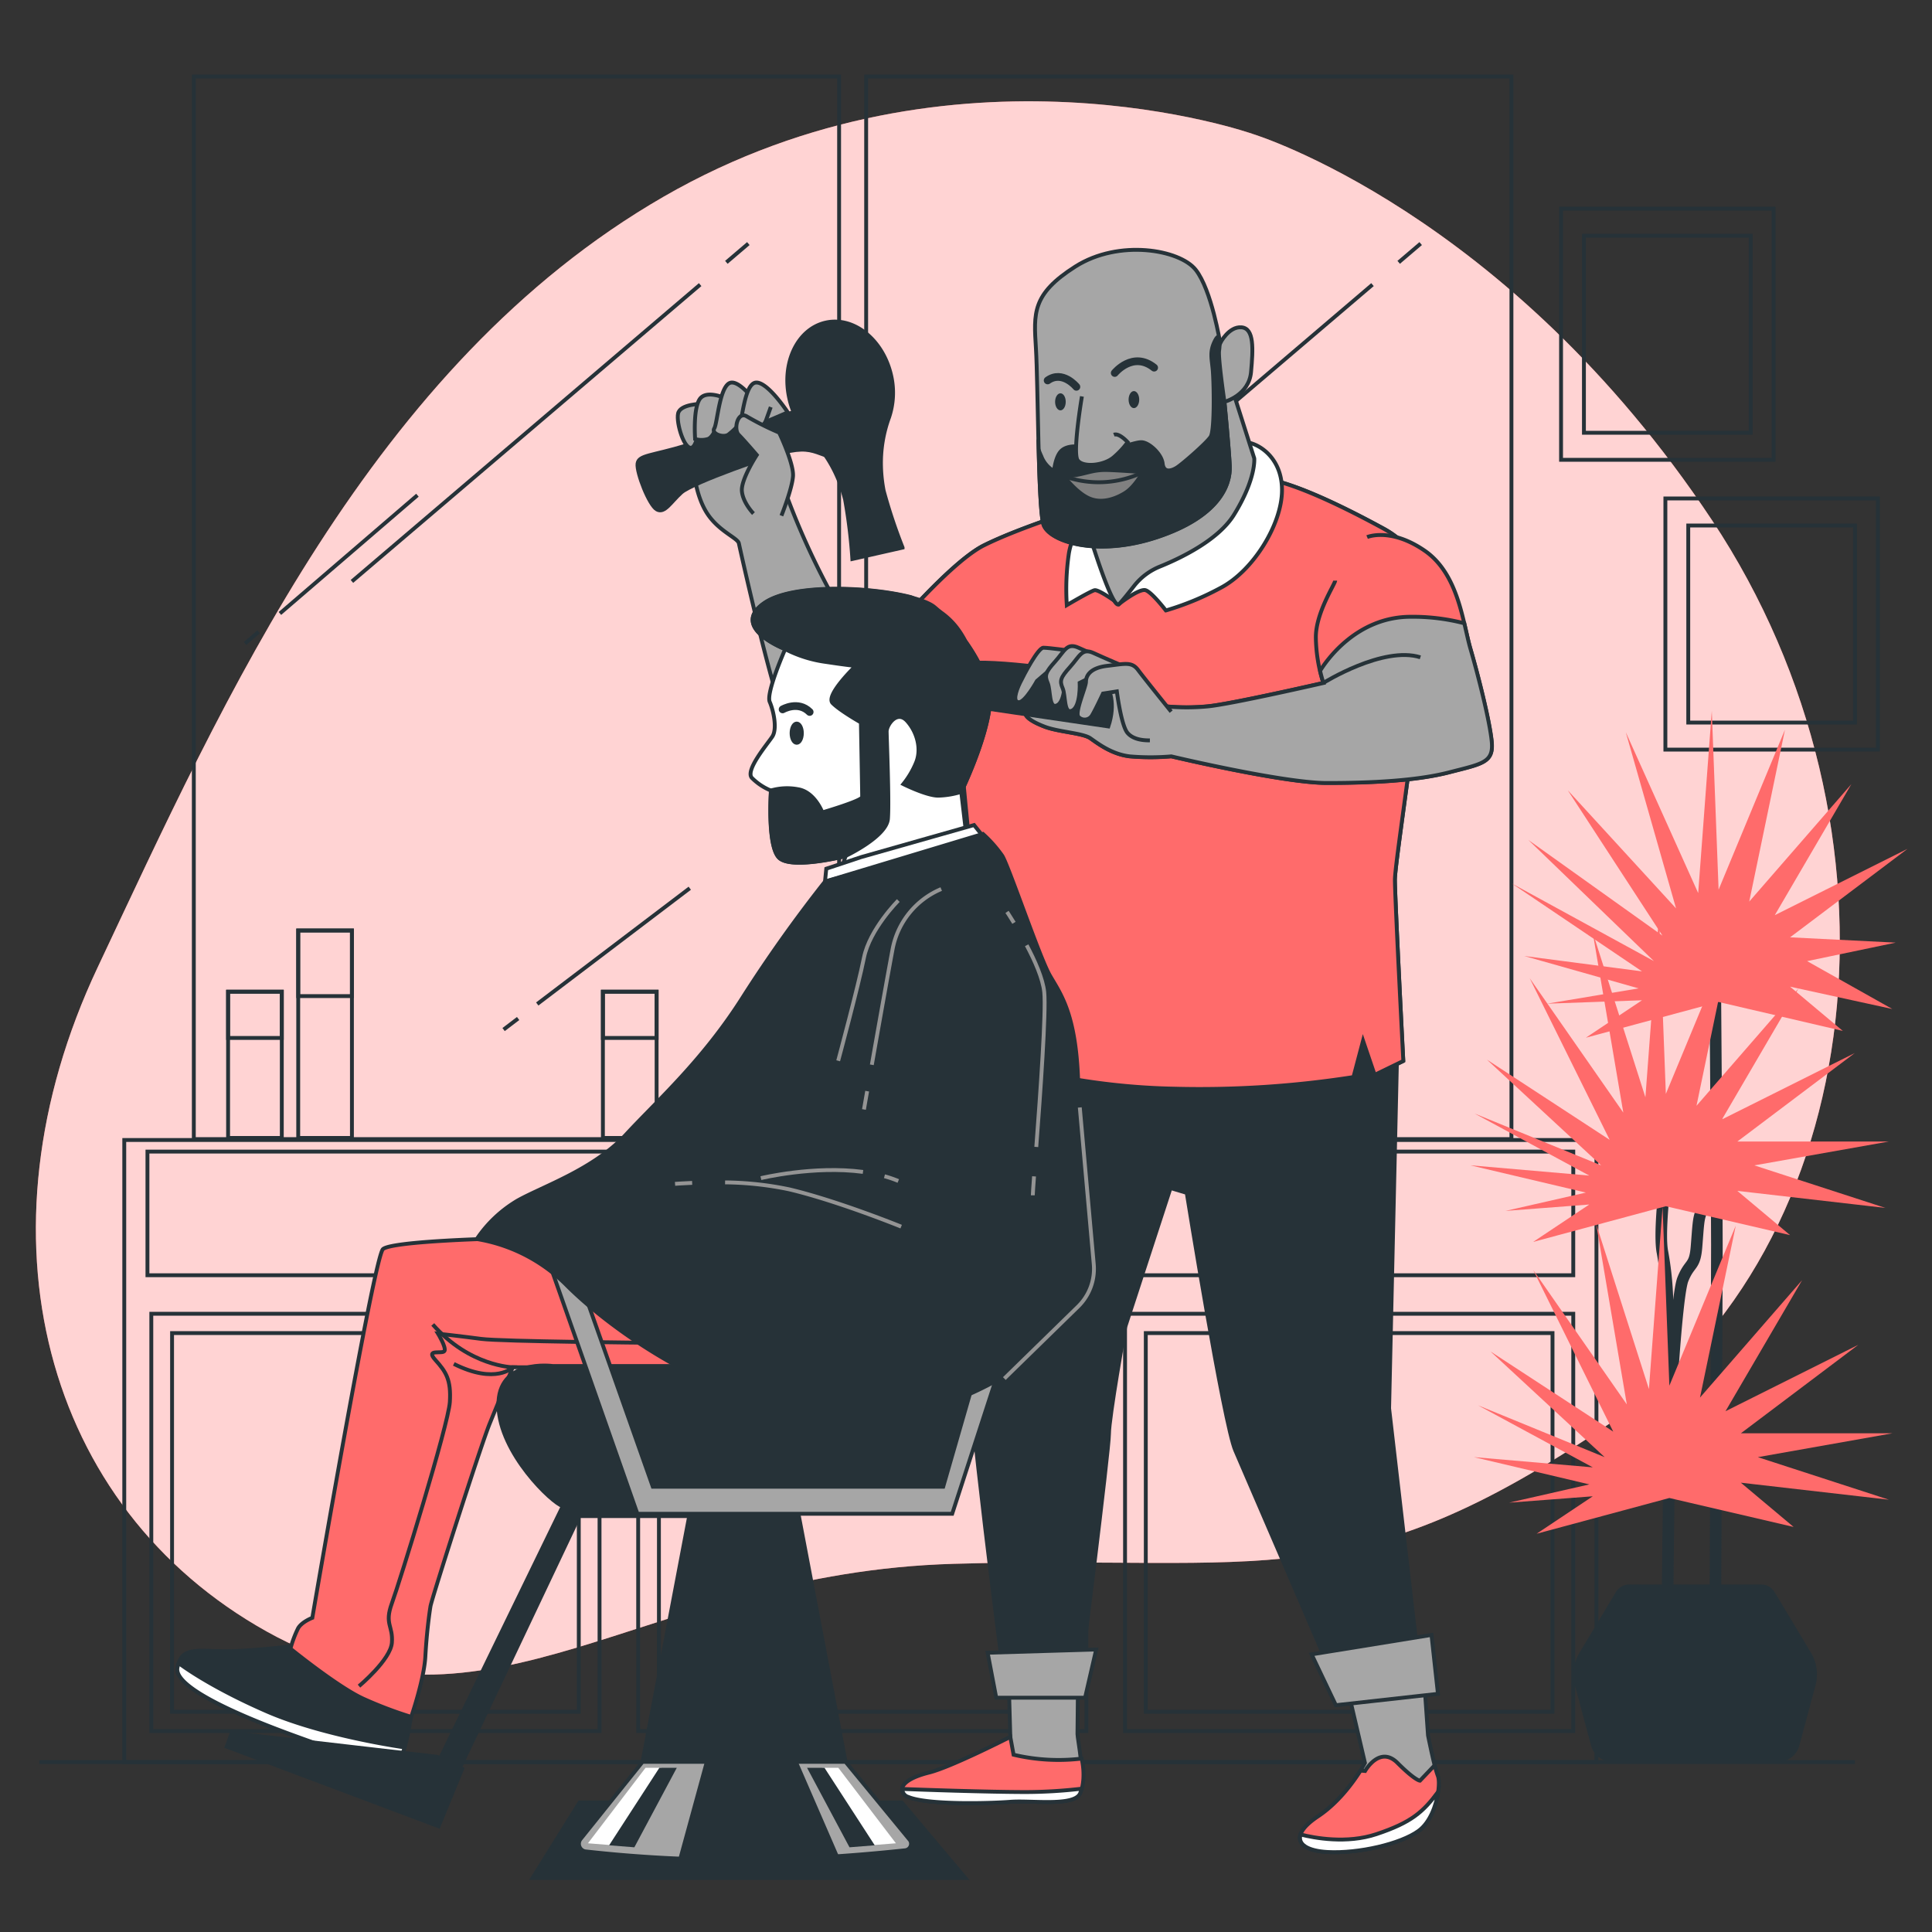 <svg xmlns="http://www.w3.org/2000/svg" viewBox="0 0 500 500"><rect x="0" y="0" width="500" height="500" fill="#333333" stroke="none"/><g id="freepik--background-simple--inject-21"><path d="M324.3,34.7s-77-27.37-152.56,16.21S58,181,25.29,250.32s-13.9,139.8,43.79,171.94S166,407,246.93,404.71,349.62,414,416.78,368.26s79.29-153.69,26.32-233.58S324.3,34.7,324.3,34.7Z" style="fill:#FF6B6B"></path><path d="M324.3,34.7s-77-27.37-152.56,16.21S58,181,25.29,250.32s-13.9,139.8,43.79,171.94S166,407,246.93,404.71,349.62,414,416.78,368.26s79.29-153.69,26.32-233.58S324.3,34.7,324.3,34.7Z" style="fill:#fff;opacity:0.7"></path></g><g id="freepik--Pictures--inject-21"><rect x="404" y="54" width="55" height="65" style="fill:none;stroke:#263238;stroke-miterlimit:10"></rect><rect x="409.92" y="61" width="43.15" height="51" style="fill:none;stroke:#263238;stroke-miterlimit:10"></rect><rect x="431" y="129" width="55" height="65" style="fill:none;stroke:#263238;stroke-miterlimit:10"></rect><rect x="436.92" y="136" width="43.15" height="51" style="fill:none;stroke:#263238;stroke-miterlimit:10"></rect></g><g id="freepik--Mirrors--inject-21"><rect x="50.16" y="19.8" width="167" height="275" style="fill:none;stroke:#263238;stroke-miterlimit:10"></rect><line x1="181.2" y1="73.66" x2="91.08" y2="150.47" style="fill:none;stroke:#263238;stroke-miterlimit:10"></line><line x1="193.67" y1="63.04" x2="187.98" y2="67.89" style="fill:none;stroke:#263238;stroke-miterlimit:10"></line><line x1="66.93" y1="163.51" x2="63.42" y2="166.53" style="fill:none;stroke:#263238;stroke-miterlimit:10"></line><line x1="108.03" y1="128.16" x2="72.44" y2="158.76" style="fill:none;stroke:#263238;stroke-miterlimit:10"></line><line x1="134.09" y1="263.59" x2="130.33" y2="266.45" style="fill:none;stroke:#263238;stroke-miterlimit:10"></line><line x1="178.51" y1="229.87" x2="139.04" y2="259.83" style="fill:none;stroke:#263238;stroke-miterlimit:10"></line><rect x="224.16" y="19.8" width="167" height="275" style="fill:none;stroke:#263238;stroke-miterlimit:10"></rect><line x1="355.2" y1="73.66" x2="265.08" y2="150.47" style="fill:none;stroke:#263238;stroke-miterlimit:10"></line><line x1="367.67" y1="63.04" x2="361.98" y2="67.89" style="fill:none;stroke:#263238;stroke-miterlimit:10"></line><line x1="240.93" y1="163.51" x2="237.42" y2="166.53" style="fill:none;stroke:#263238;stroke-miterlimit:10"></line><line x1="282.03" y1="128.16" x2="246.44" y2="158.76" style="fill:none;stroke:#263238;stroke-miterlimit:10"></line><line x1="308.09" y1="263.59" x2="304.33" y2="266.45" style="fill:none;stroke:#263238;stroke-miterlimit:10"></line><line x1="352.51" y1="229.87" x2="313.04" y2="259.83" style="fill:none;stroke:#263238;stroke-miterlimit:10"></line><rect x="32.16" y="295.03" width="381" height="161" style="fill:none;stroke:#263238;stroke-miterlimit:10"></rect><rect x="38.16" y="298.03" width="369" height="32" style="fill:none;stroke:#263238;stroke-miterlimit:10"></rect><path d="M291.16,340V448h116V340ZM401.79,443H296.53V345H401.79Z" style="fill:none;stroke:#263238;stroke-miterlimit:10"></path><path d="M165.16,340V448h116V340ZM275.79,443H170.53V345H275.79Z" style="fill:none;stroke:#263238;stroke-miterlimit:10"></path><path d="M39.16,340V448h116V340ZM149.79,443H44.53V345H149.79Z" style="fill:none;stroke:#263238;stroke-miterlimit:10"></path><line x1="10.16" y1="456.03" x2="480.05" y2="456.03" style="fill:none;stroke:#263238;stroke-miterlimit:10"></line><rect x="59.03" y="256.65" width="13.9" height="37.85" style="fill:none;stroke:#263238;stroke-miterlimit:10"></rect><rect x="59.03" y="256.65" width="13.9" height="11.97" style="fill:none;stroke:#263238;stroke-miterlimit:10"></rect><rect x="156.03" y="256.65" width="13.9" height="37.85" style="fill:none;stroke:#263238;stroke-miterlimit:10"></rect><rect x="156.03" y="256.65" width="13.9" height="11.97" style="fill:none;stroke:#263238;stroke-miterlimit:10"></rect><rect x="77.18" y="240.81" width="13.9" height="53.69" style="fill:none;stroke:#263238;stroke-miterlimit:10"></rect><rect x="77.18" y="240.81" width="13.9" height="16.98" style="fill:none;stroke:#263238;stroke-miterlimit:10"></rect></g><g id="freepik--Plants--inject-21"><path d="M443.89,252.71s.44,55,.44,69.59-.44,101.61-.44,101.61" style="fill:none;stroke:#263238;stroke-linecap:round;stroke-linejoin:round;stroke-width:3px"></path><polygon points="476.92 266.8 463.27 255.35 489.73 261.13 467.68 248.74 490.61 243.95 463.27 242.58 493.66 219.68 459.31 236.85 479.13 202.94 452.7 233.33 461.95 188.84 444.77 230.25 443.01 184 439.49 231.13 420.75 189.49 433.76 235.09 405.73 204.51 430.24 242.14 395.54 217.38 428.04 248.74 391.25 228.64 424.95 251.39 394.47 247.41 424.07 255.79 400.37 259.75 424.95 258.87 410.42 268.56 444.77 259.31 476.92 266.8" style="fill:#FF6B6B"></polygon><path d="M430.68,308.2s-1.32,11.45-.44,15.86a80.48,80.48,0,0,1,1.32,15.41c0,5.73.44,30.06.44,34s-.44,37.63-.44,40.72v10.57" style="fill:none;stroke:#263238;stroke-linecap:round;stroke-linejoin:round;stroke-width:3px"></path><path d="M432,369.09s1.76-33.58,3.52-38,3.09-3.08,3.53-8.36.44-7.49,1.32-9.25a36.53,36.53,0,0,0,1.76-4.85l.88-3.52" style="fill:none;stroke:#263238;stroke-linecap:round;stroke-linejoin:round;stroke-width:3px"></path><polygon points="463.27 319.65 449.62 308.2 487.94 312.61 454.02 301.6 488.81 295.43 449.62 295.43 480.01 272.53 445.65 289.7 465.47 255.79 439.05 286.18 448.3 241.7 431.12 283.1 429.36 236.85 425.83 283.98 412.18 241.26 420.11 287.94 395.88 253.15 416.58 294.99 384.81 274.23 414.38 301.6 381.6 288.17 411.3 304.24 380.52 301.58 410.42 308.64 389.64 313.38 411.3 311.73 396.77 321.41 431.12 312.17 463.27 319.65" style="fill:#FF6B6B"></polygon><polygon points="464.18 395.17 450.53 383.72 488.84 388.12 454.93 377.11 489.73 370.94 450.53 370.94 480.92 348.04 446.56 365.22 466.38 331.31 439.96 361.69 449.21 317.21 432.03 358.61 430.27 312.37 426.74 359.49 413.09 316.77 421.02 363.46 396.79 328.66 417.5 370.5 385.72 349.74 415.29 377.11 382.5 363.69 412.21 379.75 381.43 377.1 411.33 384.16 390.55 388.89 412.21 387.24 397.68 396.93 432.03 387.68 464.18 395.17" style="fill:#FF6B6B"></polygon><path d="M418.61,412.31,409.19,428a10.37,10.37,0,0,0-1.13,8l4.19,15.61a5.2,5.2,0,0,0,5,3.85h42.94a5.2,5.2,0,0,0,5-3.85l4.19-15.61a10.41,10.41,0,0,0-1.12-8l-9.43-15.71a3.57,3.57,0,0,0-3.05-1.73H421.67A3.59,3.59,0,0,0,418.61,412.31Z" style="fill:#263238;stroke:#263238;stroke-linejoin:round"></path></g><g id="freepik--character-2--inject-21"><path d="M261.05,434.86l.42,14.67s-15.3,7.81-21,9.22c-8.39,2.1-7.9,5.27-5.45,6.29,5,2.1,21,1.68,26.41,1.26s16.35,1.26,18-2.1-.58-14.15-.58-15.41.16-16.45.16-16.45Z" style="fill:#a6a6a6;stroke:#263238;stroke-miterlimit:10"></path><path d="M279.5,464.2c.86-1.73,1.31-5.25.43-9.08a50.6,50.6,0,0,1-17.62-1l-.84-4.61s-15.3,7.81-21,9.22c-8.39,2.1-7.9,5.27-5.45,6.29,5,2.1,21,1.68,26.41,1.26S277.82,467.56,279.5,464.2Z" style="fill:#FF6B6B;stroke:#263238;stroke-miterlimit:10"></path><path d="M279.5,464.2a3.91,3.91,0,0,0,.33-1.28,125.92,125.92,0,0,1-14.17.86c-10.25,0-27.84-.63-32.14-.8a2.11,2.11,0,0,0,1.54,2.06c5,2.1,21,1.68,26.41,1.26S277.82,467.56,279.5,464.2Z" style="fill:#fff;stroke:#263238;stroke-miterlimit:10"></path><path d="M348.25,434.86l5,21.38s-4.61,8.8-12.16,13.83-5.45,8.81,2.52,9.23,18.86-2.1,23.48-5.45,5.86-12.16,5-14.26-2.52-10.48-2.52-10.48l-1.26-18Z" style="fill:#a6a6a6;stroke:#263238;stroke-miterlimit:10"></path><path d="M361.67,456.24c-4.62-4.61-8.39,2.09-8.39,2.09l-1.17-.1c-1.82,2.89-5.67,8.3-11,11.84-7.54,5-5.45,8.81,2.52,9.23s18.86-2.1,23.48-5.45,5.87-12.16,5-14.26a24.73,24.73,0,0,1-.81-2.75l-3.81,4S366.28,460.85,361.67,456.24Z" style="fill:#FF6B6B;stroke:#263238;stroke-miterlimit:10"></path><path d="M372.2,463.73c-3.92,5.19-6.84,7.9-16,10.95-7.66,2.55-16,1-19.6.09-.86,2.54,1.82,4.25,7,4.53,8,.42,18.86-2.1,23.48-5.45C370.12,471.66,371.69,467.18,372.2,463.73Z" style="fill:#fff;stroke:#263238;stroke-miterlimit:10"></path><path d="M259.37,273.87s-9.22,55.76-9.22,71.27S259.79,434,259.79,434l19.71.84S287,375.33,287,371.13s4.19-27.67,4.19-27.67l11.74-36,4.2,1.26s9.64,59.95,12.57,66.66,26,60.37,26,60.37l21.8-2.1-8-69.17,2.1-93.07-19.29-15.1-80.49,7.55Z" style="fill:#263238;stroke:#263238;stroke-miterlimit:10"></path><path d="M282.7,130.7l-1.32.41c-4.35,1.36-18.47,5.91-26.79,10.07-9.92,5-29.49,28.93-29.49,28.93s-5-7.44-10.75-17.91a196.39,196.39,0,0,1-10.47-23.15l-5.24-16.54-19,9.92s.55,6.34,3.58,10.75,7.72,6.07,8,7.44,8,36.11,12.13,46.58,9.37,18.74,12.68,19,14.33-4.13,20.12-6.62,12.4-5.23,12.4-5.23,3.31,36.1,5.24,50.71,3.3,29.22,3.3,29.22,19.57,6.89,46.58,7.44a257.11,257.11,0,0,0,46.58-3l2.48-9.38,3,8.82,7.44-3.58S361,232.4,361,227.72s6.34-44.1,7.16-61.19S367.59,142,358,136.77s-23.43-12.13-31.42-13S295.38,125.74,282.7,130.7Z" style="fill:#a6a6a6;stroke:#263238;stroke-miterlimit:10"></path><path d="M206.08,106.45s-19.29,6.06-28.38,8.82S165.29,117.75,165,120s3,10.75,5,11.85,3.58-1.92,6.34-4.41,23.7-9.92,28.11-10.74,6.06,0,9.1,1.1,1.93-4.14-.28-7.44S206.91,105.07,206.08,106.45Z" style="fill:#263238;stroke:#263238;stroke-miterlimit:10"></path><path d="M230.63,97.2C228.56,88,221,81.85,213.7,83.49s-11.49,10.43-9.42,19.64a20.07,20.07,0,0,0,5.09,9.61,34.21,34.21,0,0,1,7.26,10.52,36.85,36.85,0,0,1,2.08,6,135.94,135.94,0,0,1,1.88,15.4l5-1.13,3-.68,5-1.13a136.26,136.26,0,0,1-4.9-14.72,37.93,37.93,0,0,1-.69-6.32,34.24,34.24,0,0,1,2.07-12.62A20,20,0,0,0,230.63,97.2Z" style="fill:#263238;stroke:#263238;stroke-miterlimit:10"></path><path d="M181.56,104.52s-5.52,0-6.07,2.48,1.66,9.65,3.58,8.82S181.28,106.17,181.56,104.52Z" style="fill:#a6a6a6;stroke:#263238;stroke-miterlimit:10"></path><path d="M187.89,103.14s-5.23-2.48-6.89.28-1.1,10.19-1.1,10.19a5.75,5.75,0,0,0,3.31,0c1.65-.55,2.75-4.68,3.31-5.51S187.89,103.14,187.89,103.14Z" style="fill:#a6a6a6;stroke:#263238;stroke-miterlimit:10"></path><path d="M197.54,106.72s-5.24-8-8.27-7.71-3.58,10.47-4.41,11.85,2.21,2.48,3.59,1.65a17.55,17.55,0,0,0,3.3-3.31Z" style="fill:#a6a6a6;stroke:#263238;stroke-miterlimit:10"></path><line x1="191.75" y1="109.2" x2="193.13" y2="105.35" style="fill:#a6a6a6;stroke:#263238;stroke-miterlimit:10"></line><path d="M203.88,106.72s-5.24-8-8.27-7.71-3.58,10.47-4.41,11.85,2.21,2.48,3.58,1.65a17.38,17.38,0,0,0,3.31-3.31Z" style="fill:#a6a6a6;stroke:#263238;stroke-miterlimit:10"></path><line x1="198.09" y1="109.2" x2="199.47" y2="105.35" style="fill:#fff;stroke:#263238;stroke-miterlimit:10"></line><path d="M202.23,133.46s2.75-6.89,3-10.2-3.59-11.3-3.59-11.3a73.13,73.13,0,0,1-8.26-4.13c-2.48-1.66-3.59,3.3-2.21,4.68s4.69,5.24,4.69,5.24-4.14,6.34-3.86,9.37,3,5.79,3,5.79" style="fill:#a6a6a6;stroke:#263238;stroke-miterlimit:10"></path><path d="M363.18,274.57S361,232.4,361,227.72s6.34-44.1,7.16-61.19S367.59,142,358,136.77s-23.43-12.13-31.42-13-31.15,1.93-43.83,6.89l-1.32.41c-4.35,1.36-18.47,5.91-26.79,10.07-6.45,3.22-17,14.47-23.54,22a49.88,49.88,0,0,0-.71,17.72c1.11,8.54,7.1,13.95,10.89,16.57,4-1.68,7.3-3.06,7.3-3.06s3.31,36.1,5.24,50.71,3.3,29.22,3.3,29.22,19.57,6.89,46.58,7.44a257.11,257.11,0,0,0,46.58-3l2.48-9.38,3,8.82Z" style="fill:#FF6B6B;stroke:#263238;stroke-miterlimit:10"></path><line x1="248.53" y1="194.37" x2="240.5" y2="170.23" style="fill:#FF6B6B;stroke:#263238;stroke-miterlimit:10"></line><path d="M280.5,136.49s-2.76.55-3.86,6.61a63.5,63.5,0,0,0-.55,13.51s6.06-3.58,7.17-3.86,6.33,3.58,6.33,3.58,5.24-4.13,6.9-3.58,5.23,5.24,5.23,5.24a73,73,0,0,0,14.06-5.79c8.54-4.41,16-16.54,16-25.36s-6.61-12.4-9.64-12.4S295.38,114.72,280.5,136.49Z" style="fill:#fff;stroke:#263238;stroke-miterlimit:10"></path><path d="M282.15,139s5.79,19,7.44,17.36c.82-.81,2.44-2.84,3.88-4.68a16.15,16.15,0,0,1,6.7-5.05c5.48-2.22,15.15-6.88,19.19-13.42,5.79-9.37,5.24-14.6,5.24-14.6l-5.79-18.19s-17.09,12.12-21.22,14.6S282.15,139,282.15,139Z" style="fill:#a6a6a6;stroke:#263238;stroke-miterlimit:10"></path><path d="M315.78,88.81s-2.21-13.78-6.34-19-19.85-8-31.15-.82S267.55,81.09,268.1,90.19s.55,41.06,1.93,45.47,13.78,8.55,29.49,3.31,19-13.23,18.74-18.47S316.88,104,316.88,104s6.34-1.66,6.89-7.72.83-11.3-2.48-11.57S315.78,88.81,315.78,88.81Z" style="fill:#a6a6a6;stroke:#263238;stroke-miterlimit:10"></path><path d="M315.5,90.74c.28-1.93.28-5.24-1.1-2.48s-.83,4.41-.55,7.44.55,15.71-.55,17.36-7.44,7.17-8.82,8-3.31,1.37-3.59-1.11-3.58-5.51-5.51-5.51-6.06,1.93-9.37,1.93a45.46,45.46,0,0,1-7.44-.83s-2.76-.27-4.13,1.38-1.66,5-1.66,5a7.42,7.42,0,0,1-3.3-3.86c-.28-.59-.49-1.13-.68-1.63.23,9,.58,17.2,1.23,19.27,1.37,4.41,13.78,8.55,29.49,3.31s19-13.23,18.74-18.47S316.88,104,316.88,104,315.23,92.67,315.5,90.74Z" style="fill:#263238;stroke:#263238;stroke-miterlimit:10"></path><path d="M280,102.59s-2.48,14.61-1.1,16.54,6.89,1.37,9.37-.83a22.88,22.88,0,0,0,3.58-3.86s-2.21-2.48-3.58-1.93" style="fill:#a6a6a6;stroke:#263238;stroke-miterlimit:10"></path><path d="M295.76,122.19s-5.77-.45-9.08-.55-5,.68-7.48,1.16a19.14,19.14,0,0,1-3.87.43s3.18,4.24,6.45,5.71,6.88.21,9.41-1.37S295.76,122.19,295.76,122.19Z" style="fill:gray;stroke:#263238;stroke-miterlimit:10"></path><path d="M275.33,123.23a26.55,26.55,0,0,0,20.43-1" style="fill:none;stroke:#263238;stroke-miterlimit:10"></path><path d="M294.83,103.42c0,1.21-.62,2.2-1.38,2.2s-1.37-1-1.37-2.2.61-2.21,1.37-2.21S294.83,102.2,294.83,103.42Z" style="fill:#263238"></path><path d="M275.81,104c0,1.22-.61,2.2-1.37,2.2s-1.38-1-1.38-2.2.61-2.21,1.38-2.21S275.81,102.75,275.81,104Z" style="fill:#263238"></path><path d="M288.49,96.53s4.69-5.79,10.2-1.38" style="fill:none;stroke:#263238;stroke-linecap:round;stroke-miterlimit:10;stroke-width:2px"></path><path d="M278.57,100.11s-3.58-4.41-7.44-1.65" style="fill:none;stroke:#263238;stroke-linecap:round;stroke-miterlimit:10;stroke-width:2px"></path><path d="M345.54,150.27c0,.83-5,8.27-5,14.61a40.2,40.2,0,0,0,1.93,11.85s-24,5.51-30,6.06a57.67,57.67,0,0,1-10.75,0s-5.51-4.13-15.71-7.71-11.57.27-11.57.27,3,4.69,1.37,6.89-6.33-1.93-9.37.28.28,4.13,3.86,5.51,9.92,1.65,11.85,3,5.52,4.14,10.2,4.69a62.67,62.67,0,0,0,10.75,0s28.94,6.89,40.24,6.89,23.15-.55,31.69-2.76,11.58-2.48,11-8-3.58-17.37-5.51-24-3-19.29-11.85-25.36S353.81,139,353.81,139" style="fill:#FF6B6B;stroke:#263238;stroke-miterlimit:10"></path><path d="M386.06,191.89c-.55-5.51-3.58-17.37-5.51-24-.53-1.82-1-4.1-1.59-6.58a53.12,53.12,0,0,0-13.85-1.69c-14.17,0-22.06,11.66-23.47,14,.45,1.93.87,3.14.87,3.14s-24,5.51-30,6.06a57.67,57.67,0,0,1-10.75,0s-5.51-4.13-15.71-7.71-11.57.27-11.57.27,3,4.69,1.37,6.89-6.33-1.93-9.37.28.28,4.13,3.86,5.51,9.92,1.65,11.85,3,5.52,4.14,10.2,4.69a62.67,62.67,0,0,0,10.75,0s28.94,6.89,40.24,6.89,23.15-.55,31.69-2.76S386.61,197.4,386.06,191.89Z" style="fill:#a6a6a6;stroke:#263238;stroke-miterlimit:10"></path><path d="M286.84,188,246.05,182s-.83-8.82,4.13-10.2,32.8,2.2,35,4.13S288.77,182.24,286.84,188Z" style="fill:#263238;stroke:#263238;stroke-miterlimit:10"></path><path d="M342.51,176.73s15.44-9.65,25.08-6.62" style="fill:none;stroke:#263238;stroke-miterlimit:10"></path><path d="M277.47,168.46s-6.07-.83-7.44-.83-5,6.89-6.07,9.1-1.93,5-.27,5,4.68-5.51,4.68-5.51l3.86-3.31Z" style="fill:#a6a6a6;stroke:#263238;stroke-miterlimit:10"></path><path d="M287.39,171.22s-5.24-2.21-8.27-3.59-3.58.83-6.06,3.59-2.76,3.58-1.93,5.51.27,6.89,2.48,5.79,1.93-7.17,1.93-7.17l3.31-1.65,1.93,1.65Z" style="fill:#a6a6a6;stroke:#263238;stroke-miterlimit:10"></path><path d="M291.25,172.6S286,170.39,283,169s-3.58.83-6.06,3.59-2.76,3.58-1.93,5.51.27,6.89,2.48,5.79,1.93-7.17,1.93-7.17l3.3-1.65,1.93,1.65Z" style="fill:#a6a6a6;stroke:#263238;stroke-miterlimit:10"></path><path d="M303.1,184.17s-6.89-8.54-8.54-10.75-3.31-1.65-8-1.1-5.51,2.76-5.51,4.13-3,8-1.93,9.1a2.22,2.22,0,0,0,3.58-.55c.83-1.38,2.76-5.51,2.76-5.51l3.58-.56s1.11,8.82,2.76,10.75,4.69,1.93,5.79,1.93" style="fill:#a6a6a6;stroke:#263238;stroke-miterlimit:10"></path><polygon points="255.6 427.73 257.82 439.36 280.82 439.36 283.69 426.89 255.6 427.73" style="fill:#a6a6a6;stroke:#263238;stroke-miterlimit:10"></polygon><polygon points="339.45 428.15 345.72 441.3 372.14 438.36 370.47 423.12 339.45 428.15" style="fill:#a6a6a6;stroke:#263238;stroke-miterlimit:10"></polygon></g><g id="freepik--character-1--inject-21"><path d="M203.2,168s-5,11.31-4,13.64,2,7,.67,9-7,8.65-5.32,10.64a14.76,14.76,0,0,0,5,3.33s-1,14,2,17.29,17.29-.33,17.29-.33l-.66,2,31.92-7.31-1.33-11.31s6.21-12.79,7.31-21.94-9-21.62-14.29-25.94-34.59-7.32-43.9-1S203.2,168,203.2,168Z" style="fill:#fff;stroke:#263238;stroke-miterlimit:10"></path><path d="M235.74,154.54c-10.6-2.72-30.48-3.55-37.86,1.45-9.31,6.32,5.32,12,5.32,12a32.42,32.42,0,0,0,10.64,3.33c6.65,1,7.65,1,7.65,1s-8,7.65-6,9.65,7.31,5,7.31,5,.33,18.29.33,19.28-10.31,4-10.31,4-2-5.32-6.31-6a15,15,0,0,0-7,.33s-1,14,2,17.29,17.29-.33,17.29-.33,10.64-5,11-9.64-.33-21-.33-22.62,2.66-5.65,5.32-2.66,3.66,7.32,2.33,10.64a22.31,22.31,0,0,1-3.33,5.66s6,3,9,3a21.68,21.68,0,0,0,6-1s6.21-12.79,7.31-21.94c.65-5.33-2.49-11.76-6.27-17.07C246.43,159.32,241.78,157,235.74,154.54Z" style="fill:#263238;stroke:#263238;stroke-miterlimit:10"></path><path d="M207.52,189.74c0,1.38-.59,2.5-1.33,2.5s-1.33-1.12-1.33-2.5.6-2.49,1.33-2.49S207.52,188.36,207.52,189.74Z" style="fill:#263238;stroke:#263238;stroke-miterlimit:10"></path><path d="M202.54,183.59s4-2.33,7,.67" style="fill:none;stroke:#263238;stroke-linecap:round;stroke-miterlimit:10;stroke-width:2px"></path><polygon points="222.82 221.83 213.84 224.82 213.51 228.15 254.74 216.84 252.08 213.52 222.82 221.83" style="fill:#fff;stroke:#263238;stroke-miterlimit:10"></polygon><path d="M78.5,425.68s-12.64,1.66-20,1.66S46.91,426,45.91,431.66s20.62,14,29.6,17.29,23.94,8.65,26.93,7.32,4.33-15.63,4.66-17S78.5,425.68,78.5,425.68Z" style="fill:#263238;stroke:#263238;stroke-miterlimit:10"></path><path d="M104.72,452.23c-6.78-1-23.36-4-35.53-9.26-12.4-5.39-20-10.35-22.95-12.56a7.81,7.81,0,0,0-.33,1.25c-1,5.65,20.62,14,29.6,17.29s23.94,8.65,26.93,7.32C103.35,455.87,104.1,454.28,104.72,452.23Z" style="fill:#fff;stroke:#263238;stroke-miterlimit:10"></path><path d="M126.72,320.59s-25.27.67-27.6,2.67-18.29,95.43-18.29,95.43-2.66,1-3.66,2.66a28.71,28.71,0,0,0-2,5.32s12.3,10,18.95,13a106.32,106.32,0,0,0,12.3,4.66s3.33-9.65,3.66-15.63,1-11,1.33-13,13-41.57,15.3-47.22,6-14.63,6-14.63h52.54s-17.62-16.63-27.93-22S132.7,319.6,126.72,320.59Z" style="fill:#FF6B6B;stroke:#263238;stroke-miterlimit:10"></path><path d="M112,342.77c9.53,10.89,20.73,11.08,20.73,11.08s-4.39,4.57-15.28-.87" style="fill:none;stroke:#263238;stroke-miterlimit:10"></path><path d="M92.91,436.37s8.17-6.81,8.51-11.24-2-4.76,0-10.21,14.64-46.28,15-52.07-1-7.83-3.75-10.89,2-1.36,2.39-2.38-1.7-4.43-1.7-4.43,6.12.68,11.23,1.36,43.9,1,43.9,1" style="fill:none;stroke:#263238;stroke-miterlimit:10"></path><polygon points="145.67 389.76 112.62 457.72 117.88 459.92 149.91 392.36 202.46 392.36 202.11 387.97 145.67 389.76" style="fill:#263238;stroke:#263238;stroke-miterlimit:10"></polygon><polygon points="249.84 486.02 137.82 486.02 149.99 466.48 233.38 466.48 249.84 486.02" style="fill:#263238;stroke:#263238;stroke-miterlimit:10"></polygon><polygon points="218.83 455.94 166.29 455.94 179.43 386.77 205.69 386.77 218.83 455.94" style="fill:#263238;stroke:#263238;stroke-miterlimit:10"></polygon><path d="M235.52,476.26h0a1.7,1.7,0,0,1-1.26,2.59c-28.25,3-54.45,3.45-82.84.28h0a2,2,0,0,1-1.19-3.16l16.06-20h52.54Z" style="fill:#a6a6a6;stroke:#263238;stroke-miterlimit:10"></path><polygon points="216.96 457.51 212.83 457.51 225.33 477.56 231.86 477.04 216.96 457.51" style="fill:#fff"></polygon><polygon points="213.38 457.51 208.87 457.51 219.85 478.08 226.38 477.56 213.38 457.51" style="fill:#263238"></polygon><polygon points="167.06 457.51 171.19 457.51 158.69 477.56 152.16 477.04 167.06 457.51" style="fill:#fff"></polygon><polygon points="170.64 457.51 175.15 457.51 164.17 478.08 157.64 477.56 170.64 457.51" style="fill:#263238"></polygon><path d="M176.08,481a367.35,367.35,0,0,0,40.49-.61l-10.63-24.47h-23Z" style="fill:#263238;stroke:#263238;stroke-miterlimit:10"></path><path d="M252.75,353.52H143s-14.3-2-14,10.3,14,25.28,16.62,25.94,98.77,0,98.77,0l11.63-35.91Z" style="fill:#263238;stroke:#263238;stroke-miterlimit:10"></path><polygon points="141.35 324.58 164.96 391.76 246.43 391.76 263.72 338.55 257.4 338.55 244.1 384.77 168.95 384.77 147.34 323.59 141.35 324.58" style="fill:#a6a6a6;stroke:#263238;stroke-miterlimit:10"></polygon><polygon points="119.61 457.8 113.5 472.64 58.66 452.02 59.97 448.51 113.06 454.65 119.61 457.8" style="fill:#263238;stroke:#263238;stroke-miterlimit:10"></polygon><path d="M213.51,228.15a364.77,364.77,0,0,0-21.28,29.93c-10.31,16.29-21.95,26.6-30.26,35.58s-21.29,13.3-27.94,17a32.83,32.83,0,0,0-10.64,10,42.49,42.49,0,0,1,23.28,12c10.64,10.64,34.58,28.26,63.18,33.58s50.55-10.31,58.53-15.29,15.29-17.3,15.29-17.3S279.68,296,279,279s-4.66-21.95-7.32-26.6-10.64-28.27-12.3-30.93a33.31,33.31,0,0,0-5-5.65Z" style="fill:#263238;stroke:#263238;stroke-miterlimit:10"></path><path d="M187.65,306a84.74,84.74,0,0,1,16.68,1.82c12.59,3,28.89,9.63,28.89,9.63" style="fill:none;stroke:#949494;stroke-miterlimit:10"></path><path d="M174.7,306.38s1.7-.14,4.43-.25" style="fill:none;stroke:#949494;stroke-miterlimit:10"></path><path d="M228.9,304.41a30.18,30.18,0,0,1,3.58,1.23" style="fill:none;stroke:#949494;stroke-miterlimit:10"></path><path d="M196.92,304.9s13.73-3.31,26.42-1.61" style="fill:none;stroke:#949494;stroke-miterlimit:10"></path><path d="M224.42,282.39l-.83,4.74" style="fill:none;stroke:#949494;stroke-miterlimit:10"></path><path d="M243.59,230.09A21.11,21.11,0,0,0,231,245.65c-1.31,7-3.67,20.28-5.37,29.92" style="fill:none;stroke:#949494;stroke-miterlimit:10"></path><path d="M232.48,233.06s-7.41,7.4-8.89,14.81-6.67,26.66-6.67,26.66" style="fill:none;stroke:#949494;stroke-miterlimit:10"></path><path d="M267.61,304.44c-.2,2.7-.32,4.5-.32,4.91" style="fill:none;stroke:#949494;stroke-miterlimit:10"></path><path d="M265.7,244.63c2.14,4,4.21,8.71,4.55,12.13.5,5-1,26.13-2.06,40.07" style="fill:none;stroke:#949494;stroke-miterlimit:10"></path><path d="M260.62,236s.73,1.09,1.79,2.83" style="fill:none;stroke:#949494;stroke-miterlimit:10"></path><path d="M259.92,356.77l19.14-18.69a13.64,13.64,0,0,0,4-10.95l-3.61-40.52" style="fill:none;stroke:#949494;stroke-miterlimit:10"></path></g></svg>